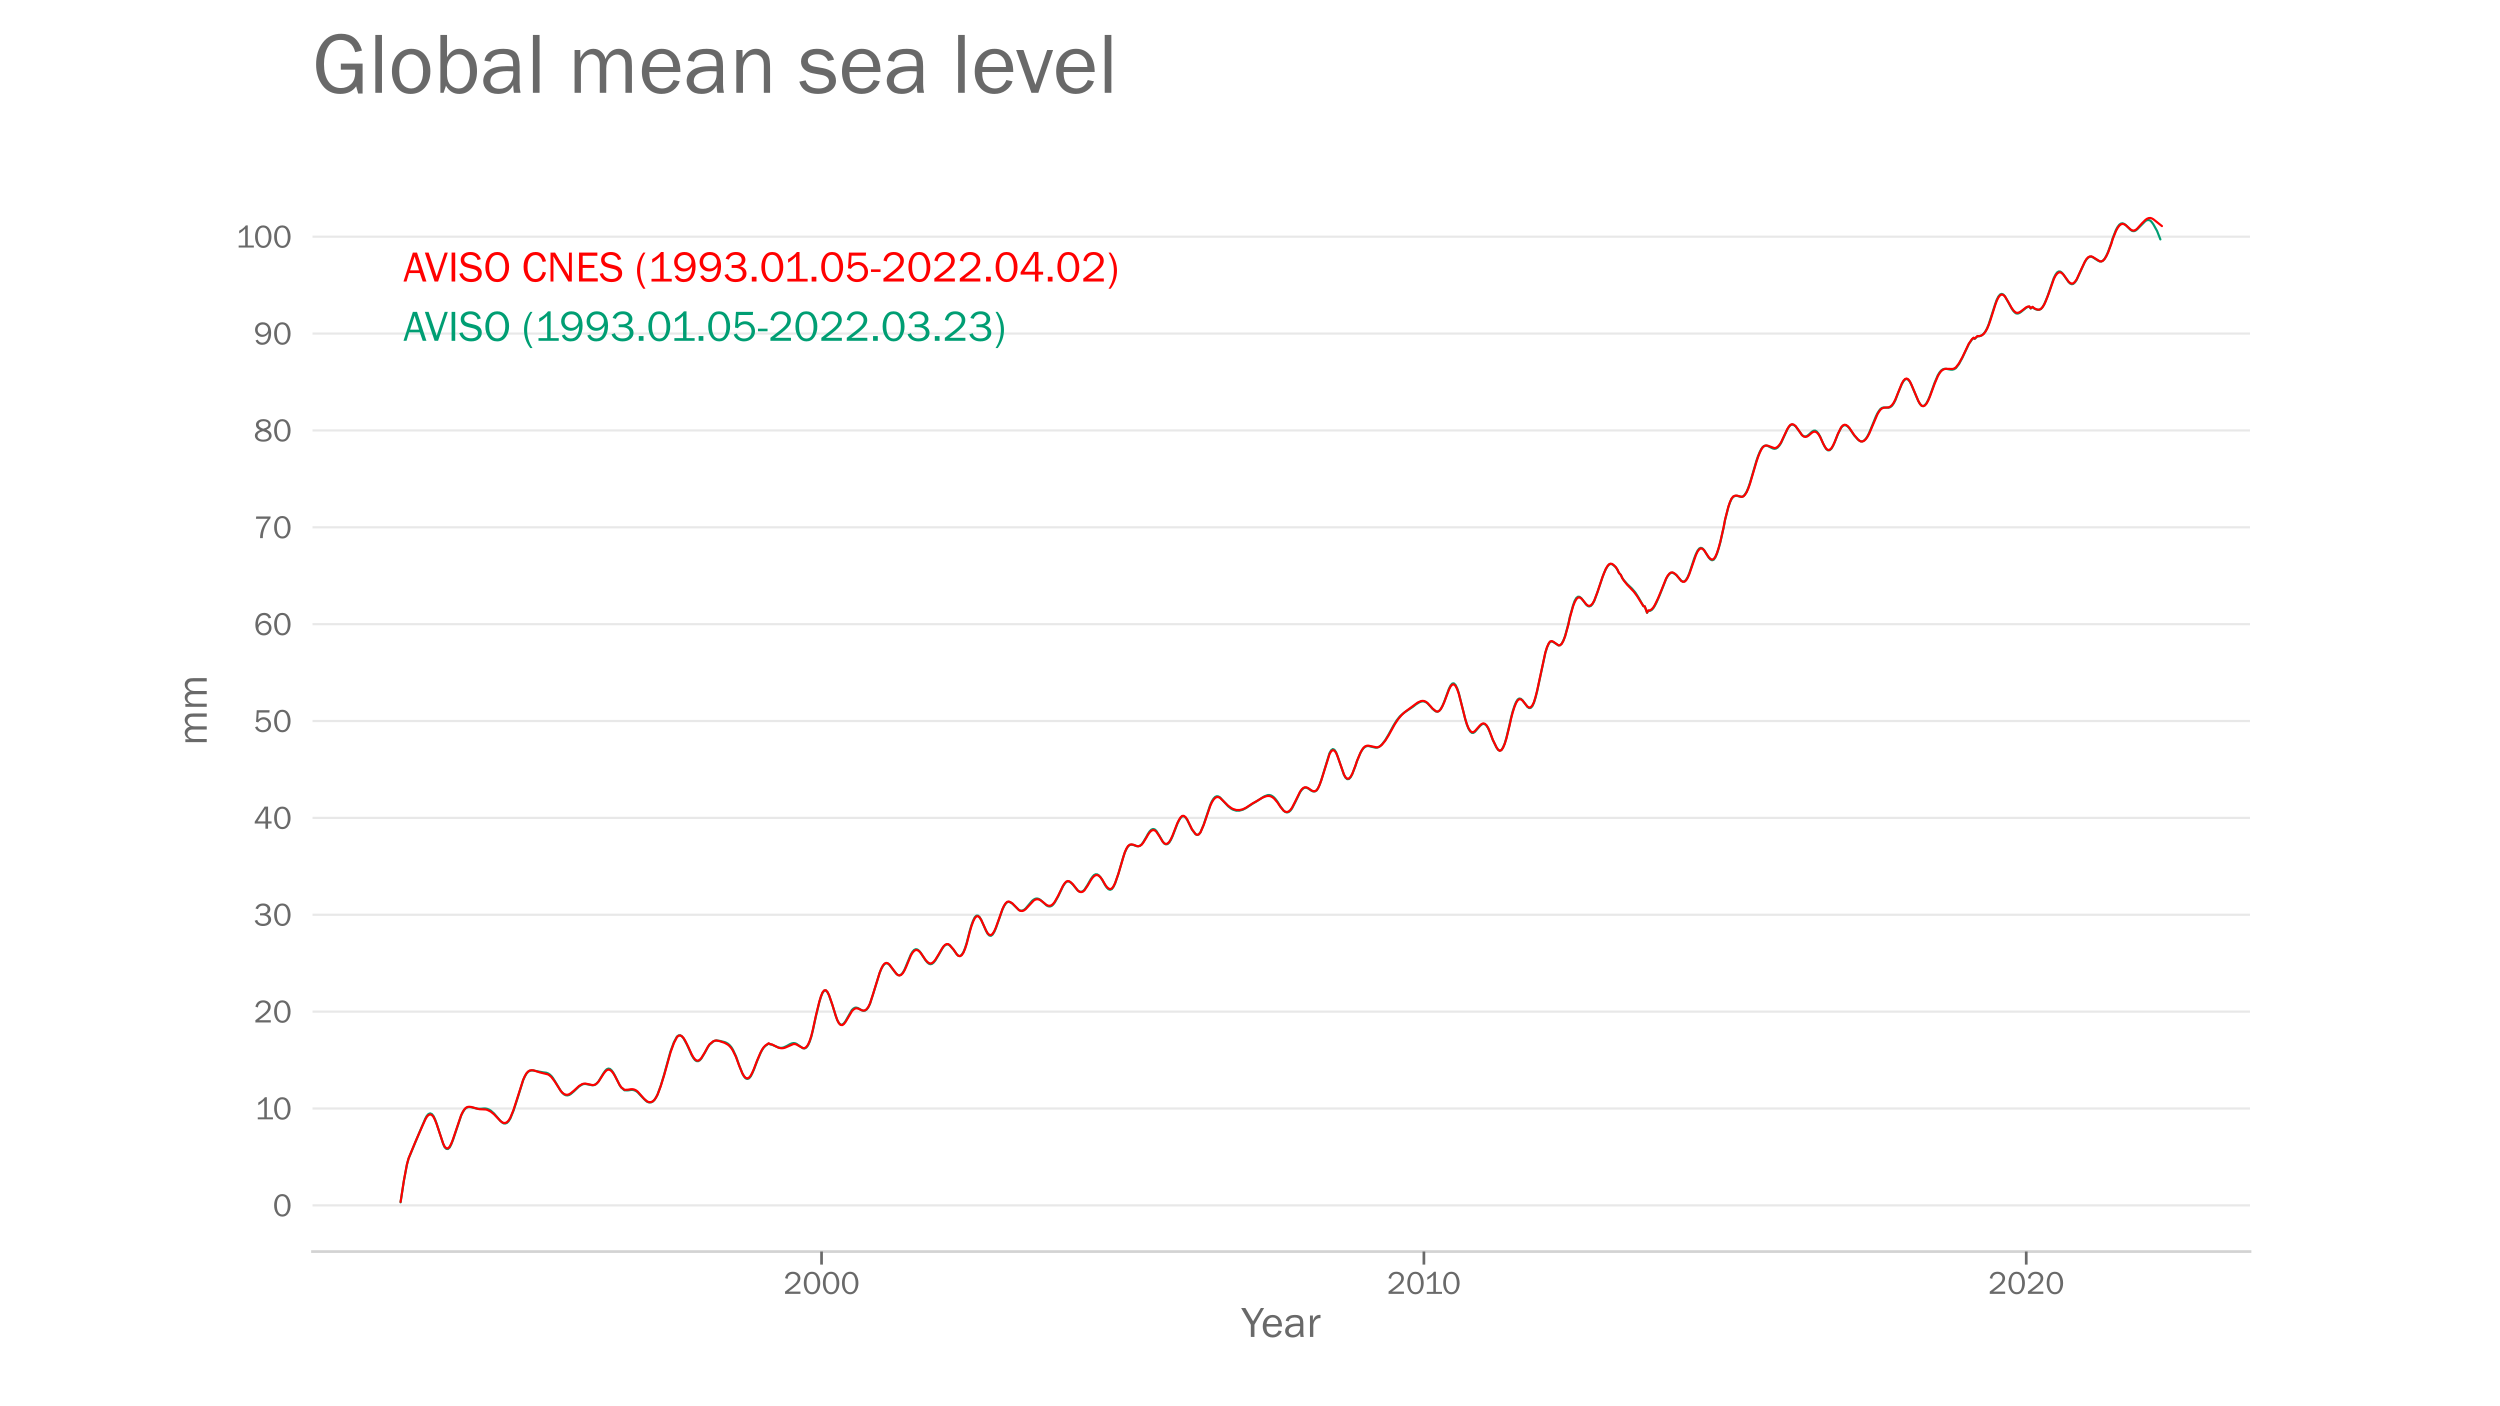 <?xml version="1.0" encoding="utf-8" standalone="no"?>
<!DOCTYPE svg PUBLIC "-//W3C//DTD SVG 1.1//EN"
  "http://www.w3.org/Graphics/SVG/1.1/DTD/svg11.dtd">
<!-- Created with matplotlib (https://matplotlib.org/) -->
<svg height="648pt" version="1.1" viewBox="0 0 1152 648" width="1152pt" xmlns="http://www.w3.org/2000/svg" xmlns:xlink="http://www.w3.org/1999/xlink">
 <defs>
  <style type="text/css">*{stroke-linecap:butt;stroke-linejoin:round;}</style>
 </defs>
 <g id="figure_1">
  <g id="patch_1">
   <path d="M 0 648 
L 1152 648 
L 1152 0 
L 0 0 
z
" style="fill:#ffffff;"/>
  </g>
  <g id="axes_1">
   <g id="patch_2">
    <path d="M 144 576.72 
L 1036.8 576.72 
L 1036.8 77.76 
L 144 77.76 
z
" style="fill:none;"/>
   </g>
   <g id="patch_3">
    <path d="M 144 576.72 
L 1036.8 576.72 
" style="fill:none;stroke:#d3d3d3;stroke-linecap:square;stroke-linejoin:miter;stroke-width:1.25;"/>
   </g>
   <g id="matplotlib.axis_1">
    <g id="xtick_1">
     <g id="line2d_1">
      <defs>
       <path d="M 0 0 
L 0 6 
" id="mdbd33a0c23" style="stroke:#696969;stroke-width:1.25;"/>
      </defs>
      <g>
       <use style="fill:#696969;stroke:#696969;stroke-width:1.25;" x="378.57" xlink:href="#mdbd33a0c23" y="576.72"/>
      </g>
     </g>
     <g id="text_1">
      <!-- 2000 -->
      <g style="fill:#696969;" transform="translate(360.978 596.218)scale(0.15 -0.15)">
       <defs>
        <path d="M 52.484 6.938 
L 52.484 0 
L 5.172 0 
L 5.172 6.938 
Q 33.203 27.938 38.594 34.594 
Q 44 41.266 44 47.797 
Q 44 53.906 39.453 57.656 
Q 34.906 61.422 29 61.422 
Q 22.906 61.422 18.219 57.297 
Q 13.531 53.172 12.938 46.094 
L 5.172 48.438 
Q 10.062 68.016 29.109 68.016 
Q 39.406 68.016 45.844 62.156 
Q 52.297 56.297 52.297 47.859 
Q 52.297 42.047 49.234 36.672 
Q 46.188 31.297 37.688 23.828 
Q 29.203 16.359 15.719 6.938 
z
" id="FranklinGothic-Book-50"/>
        <path d="M 29.391 -1.312 
Q 17.875 -1.312 10.984 8.672 
Q 4.109 18.656 4.109 33.453 
Q 4.109 48 10.641 58 
Q 17.188 68.016 29.156 68.016 
Q 41.656 68.016 48.125 57.562 
Q 54.594 47.125 54.594 33.062 
Q 54.594 19.281 47.953 8.984 
Q 41.312 -1.312 29.391 -1.312 
z
M 29.438 5.219 
Q 37.891 5.219 41.938 12.859 
Q 46 20.516 46 32.078 
Q 46 44.734 41.844 53.125 
Q 37.703 61.531 29.047 61.531 
Q 20.703 61.531 16.625 53.859 
Q 12.547 46.188 12.547 33.688 
Q 12.547 20.703 16.844 12.953 
Q 21.141 5.219 29.438 5.219 
z
" id="FranklinGothic-Book-48"/>
       </defs>
       <use xlink:href="#FranklinGothic-Book-50"/>
       <use x="58.643" xlink:href="#FranklinGothic-Book-48"/>
       <use x="117.285" xlink:href="#FranklinGothic-Book-48"/>
       <use x="175.928" xlink:href="#FranklinGothic-Book-48"/>
      </g>
     </g>
    </g>
    <g id="xtick_2">
     <g id="line2d_2">
      <g>
       <use style="fill:#696969;stroke:#696969;stroke-width:1.25;" x="656.131" xlink:href="#mdbd33a0c23" y="576.72"/>
      </g>
     </g>
     <g id="text_2">
      <!-- 2010 -->
      <g style="fill:#696969;" transform="translate(639.063 596.218)scale(0.15 -0.15)">
       <defs>
        <path d="M 55.859 6.203 
L 55.859 0 
L 9.188 0 
L 9.188 6.203 
L 29.203 6.203 
L 29.203 57.672 
Q 20.359 48.438 10.844 43.266 
L 10.844 51.656 
Q 23.969 58.547 31.203 68.016 
L 37.156 68.016 
L 37.156 6.203 
z
" id="FranklinGothic-Book-49"/>
       </defs>
       <use xlink:href="#FranklinGothic-Book-50"/>
       <use x="58.643" xlink:href="#FranklinGothic-Book-48"/>
       <use x="113.535" xlink:href="#FranklinGothic-Book-49"/>
       <use x="168.928" xlink:href="#FranklinGothic-Book-48"/>
      </g>
     </g>
    </g>
    <g id="xtick_3">
     <g id="line2d_3">
      <g>
       <use style="fill:#696969;stroke:#696969;stroke-width:1.25;" x="933.691" xlink:href="#mdbd33a0c23" y="576.72"/>
      </g>
     </g>
     <g id="text_3">
      <!-- 2020 -->
      <g style="fill:#696969;" transform="translate(916.099 596.218)scale(0.15 -0.15)">
       <use xlink:href="#FranklinGothic-Book-50"/>
       <use x="58.643" xlink:href="#FranklinGothic-Book-48"/>
       <use x="117.285" xlink:href="#FranklinGothic-Book-50"/>
       <use x="175.928" xlink:href="#FranklinGothic-Book-48"/>
      </g>
     </g>
    </g>
    <g id="text_4">
     <!-- Year -->
     <g style="fill:#696969;" transform="translate(572.109 616.048)scale(0.2 -0.2)">
      <defs>
       <path d="M 52 66.656 
L 29.688 28.031 
L 29.688 0 
L 21.344 0 
L 21.344 28.031 
L -0.984 66.656 
L 8.844 66.656 
L 26.562 35.984 
L 44.391 66.656 
z
" id="FranklinGothic-Book-89"/>
       <path d="M 40.234 14.703 
L 47.359 13.234 
Q 45.406 6.938 39.734 2.812 
Q 34.078 -1.312 26.422 -1.312 
Q 16.312 -1.312 10.062 5.781 
Q 3.812 12.891 3.812 24.422 
Q 3.812 36.188 10.297 43.438 
Q 16.797 50.688 26.609 50.688 
Q 36.281 50.688 42.156 44 
Q 48.047 37.312 48.188 23.969 
L 12.359 23.969 
Q 12.359 12.797 17.047 8.891 
Q 21.734 4.984 26.953 4.984 
Q 36.375 4.984 40.234 14.703 
z
M 39.797 29.688 
Q 39.703 33.844 38.422 37.062 
Q 37.156 40.281 34.125 42.547 
Q 31.109 44.828 26.859 44.828 
Q 21.141 44.828 17.156 40.719 
Q 13.188 36.625 12.703 29.688 
z
" id="FranklinGothic-Book-101"/>
       <path d="M 46.297 0 
L 38.672 0 
Q 38.234 2.344 37.797 8.891 
Q 32.719 -1.312 20.516 -1.312 
Q 12.203 -1.312 7.766 3.078 
Q 3.328 7.469 3.328 13.625 
Q 3.328 21.094 9.672 25.906 
Q 16.016 30.719 31.25 30.719 
Q 33.297 30.719 37.797 30.516 
Q 37.797 36.375 36.891 38.984 
Q 35.984 41.609 33.047 43.172 
Q 30.125 44.734 25.344 44.734 
Q 13.672 44.734 11.766 35.844 
L 4.688 37.062 
Q 7.281 50.688 26.469 50.688 
Q 36.672 50.688 40.938 46.172 
Q 45.219 41.656 45.219 30.516 
L 45.219 9.578 
Q 45.219 4.344 46.297 0 
z
M 37.797 24.656 
Q 33.109 24.953 30.672 24.953 
Q 21.578 24.953 16.547 21.969 
Q 11.531 19 11.531 13.281 
Q 11.531 9.672 14.234 7.125 
Q 16.938 4.594 22.078 4.594 
Q 29 4.594 33.469 9.625 
Q 37.938 14.656 37.938 21.438 
Q 37.938 22.797 37.797 24.656 
z
" id="FranklinGothic-Book-97"/>
       <path d="M 15.328 0 
L 7.672 0 
L 7.672 49.312 
L 14.406 49.312 
L 14.406 37.797 
Q 17.969 45.953 21.547 48.359 
Q 25.141 50.781 28.906 50.781 
Q 30.078 50.781 31.938 50.594 
L 31.938 43.266 
L 30.375 43.266 
Q 24.031 43.266 19.828 38.531 
Q 15.625 33.797 15.328 26.078 
z
" id="FranklinGothic-Book-114"/>
      </defs>
      <use xlink:href="#FranklinGothic-Book-89"/>
      <use x="45.025" xlink:href="#FranklinGothic-Book-101"/>
      <use x="97.076" xlink:href="#FranklinGothic-Book-97"/>
      <use x="149.957" xlink:href="#FranklinGothic-Book-114"/>
     </g>
    </g>
   </g>
   <g id="matplotlib.axis_2">
    <g id="ytick_1">
     <g id="line2d_4">
      <path clip-path="url(#p2073097c31)" d="M 144 555.425 
L 1036.8 555.425 
" style="fill:none;stroke:#d3d3d3;stroke-linecap:round;stroke-opacity:0.5;"/>
     </g>
     <g id="text_5">
      <!-- 0 -->
      <g style="fill:#696969;" transform="translate(125.704 560.424)scale(0.15 -0.15)">
       <use xlink:href="#FranklinGothic-Book-48"/>
      </g>
     </g>
    </g>
    <g id="ytick_2">
     <g id="line2d_5">
      <path clip-path="url(#p2073097c31)" d="M 144 510.789 
L 1036.8 510.789 
" style="fill:none;stroke:#d3d3d3;stroke-linecap:round;stroke-opacity:0.5;"/>
     </g>
     <g id="text_6">
      <!-- 10 -->
      <g style="fill:#696969;" transform="translate(117.395 515.789)scale(0.15 -0.15)">
       <use xlink:href="#FranklinGothic-Book-49"/>
       <use x="55.393" xlink:href="#FranklinGothic-Book-48"/>
      </g>
     </g>
    </g>
    <g id="ytick_3">
     <g id="line2d_6">
      <path clip-path="url(#p2073097c31)" d="M 144 466.154 
L 1036.8 466.154 
" style="fill:none;stroke:#d3d3d3;stroke-linecap:round;stroke-opacity:0.5;"/>
     </g>
     <g id="text_7">
      <!-- 20 -->
      <g style="fill:#696969;" transform="translate(116.908 471.153)scale(0.15 -0.15)">
       <use xlink:href="#FranklinGothic-Book-50"/>
       <use x="58.643" xlink:href="#FranklinGothic-Book-48"/>
      </g>
     </g>
    </g>
    <g id="ytick_4">
     <g id="line2d_7">
      <path clip-path="url(#p2073097c31)" d="M 144 421.518 
L 1036.8 421.518 
" style="fill:none;stroke:#d3d3d3;stroke-linecap:round;stroke-opacity:0.5;"/>
     </g>
     <g id="text_8">
      <!-- 30 -->
      <g style="fill:#696969;" transform="translate(116.908 426.517)scale(0.15 -0.15)">
       <defs>
        <path d="M 19.344 31.344 
L 19.344 37.984 
L 26.953 37.984 
Q 35.297 37.984 38.891 41.406 
Q 42.484 44.828 42.484 49.703 
Q 42.484 55.078 38.469 58.219 
Q 34.469 61.375 28.422 61.375 
Q 17.188 61.375 12.891 50.531 
L 5.375 52.688 
Q 11.812 68.016 29.203 68.016 
Q 38.969 68.016 44.969 62.812 
Q 50.984 57.625 50.984 50.297 
Q 50.984 44.625 47.359 40.406 
Q 43.75 36.188 38.094 35.109 
Q 44.438 34.188 49 29.781 
Q 53.562 25.391 53.562 18.406 
Q 53.562 10.062 46.766 4.375 
Q 39.984 -1.312 28.172 -1.312 
Q 18.797 -1.312 12.125 3.125 
Q 5.469 7.562 2.938 14.938 
L 10.688 17.531 
Q 14.203 5.469 28.031 5.469 
Q 37.016 5.469 40.938 9.297 
Q 44.875 13.141 44.875 18.453 
Q 44.875 24.219 40.156 27.781 
Q 35.453 31.344 26.953 31.344 
z
" id="FranklinGothic-Book-51"/>
       </defs>
       <use xlink:href="#FranklinGothic-Book-51"/>
       <use x="58.643" xlink:href="#FranklinGothic-Book-48"/>
      </g>
     </g>
    </g>
    <g id="ytick_5">
     <g id="line2d_8">
      <path clip-path="url(#p2073097c31)" d="M 144 376.882 
L 1036.8 376.882 
" style="fill:none;stroke:#d3d3d3;stroke-linecap:round;stroke-opacity:0.5;"/>
     </g>
     <g id="text_9">
      <!-- 40 -->
      <g style="fill:#696969;" transform="translate(116.908 381.881)scale(0.15 -0.15)">
       <defs>
        <path d="M 44.094 0 
L 36.031 0 
L 36.031 15.875 
L 3.078 15.875 
L 3.078 21.484 
L 33.641 68.062 
L 44.094 68.062 
L 44.094 22.469 
L 54.891 22.469 
L 54.891 15.875 
L 44.094 15.875 
z
M 36.031 22.469 
L 36.031 54 
Q 36.031 57.422 36.188 61.375 
Q 34.078 57.516 32.562 55.125 
L 11.766 22.469 
z
" id="FranklinGothic-Book-52"/>
       </defs>
       <use xlink:href="#FranklinGothic-Book-52"/>
       <use x="58.643" xlink:href="#FranklinGothic-Book-48"/>
      </g>
     </g>
    </g>
    <g id="ytick_6">
     <g id="line2d_9">
      <path clip-path="url(#p2073097c31)" d="M 144 332.247 
L 1036.8 332.247 
" style="fill:none;stroke:#d3d3d3;stroke-linecap:round;stroke-opacity:0.5;"/>
     </g>
     <g id="text_10">
      <!-- 50 -->
      <g style="fill:#696969;" transform="translate(116.908 337.246)scale(0.15 -0.15)">
       <defs>
        <path d="M 48.875 66.656 
L 48.188 59.469 
L 15.438 59.469 
L 14.016 37.844 
Q 21.438 45.125 30.328 45.125 
Q 39.703 45.125 46.516 38.625 
Q 53.328 32.125 53.328 22.016 
Q 53.328 11.766 45.922 5.219 
Q 38.531 -1.312 27.828 -1.312 
Q 19.438 -1.312 12.891 3.078 
Q 6.344 7.469 4.297 14.453 
L 11.422 16.891 
Q 15.828 5.281 27.938 5.281 
Q 35.891 5.281 40.578 9.984 
Q 45.266 14.703 45.266 22.016 
Q 45.266 29.688 40.625 33.984 
Q 35.984 38.281 29.5 38.281 
Q 20.016 38.281 13.812 29.203 
L 7.234 30.609 
L 9.375 66.656 
z
" id="FranklinGothic-Book-53"/>
       </defs>
       <use xlink:href="#FranklinGothic-Book-53"/>
       <use x="58.643" xlink:href="#FranklinGothic-Book-48"/>
      </g>
     </g>
    </g>
    <g id="ytick_7">
     <g id="line2d_10">
      <path clip-path="url(#p2073097c31)" d="M 144 287.611 
L 1036.8 287.611 
" style="fill:none;stroke:#d3d3d3;stroke-linecap:round;stroke-opacity:0.5;"/>
     </g>
     <g id="text_11">
      <!-- 60 -->
      <g style="fill:#696969;" transform="translate(116.908 292.61)scale(0.15 -0.15)">
       <defs>
        <path d="M 53.562 53.031 
L 46.047 50.984 
Q 42.188 61.141 31.984 61.141 
Q 13.234 61.141 12.797 30.125 
Q 15.766 37.016 21.234 40.328 
Q 26.703 43.656 32.812 43.656 
Q 42.094 43.656 48.359 37.188 
Q 54.641 30.719 54.641 21.688 
Q 54.641 12.312 47.969 5.5 
Q 41.312 -1.312 30.906 -1.312 
Q 19.094 -1.312 12.078 7.594 
Q 5.078 16.5 5.078 31.844 
Q 5.078 46.828 11.688 57.422 
Q 18.312 68.016 32.172 68.016 
Q 48.141 68.016 53.562 53.031 
z
M 30.766 5.375 
Q 37.844 5.375 42.359 10.031 
Q 46.875 14.703 46.875 21.234 
Q 46.875 27.688 42.453 32.297 
Q 38.031 36.922 31.5 36.922 
Q 24.75 36.922 19.719 32.078 
Q 14.703 27.25 14.703 20.75 
Q 14.703 14.75 19.188 10.062 
Q 23.688 5.375 30.766 5.375 
z
" id="FranklinGothic-Book-54"/>
       </defs>
       <use xlink:href="#FranklinGothic-Book-54"/>
       <use x="58.643" xlink:href="#FranklinGothic-Book-48"/>
      </g>
     </g>
    </g>
    <g id="ytick_8">
     <g id="line2d_11">
      <path clip-path="url(#p2073097c31)" d="M 144 242.975 
L 1036.8 242.975 
" style="fill:none;stroke:#d3d3d3;stroke-linecap:round;stroke-opacity:0.5;"/>
     </g>
     <g id="text_12">
      <!-- 70 -->
      <g style="fill:#696969;" transform="translate(116.908 247.974)scale(0.15 -0.15)">
       <defs>
        <path d="M 28.078 0 
L 19.484 0 
Q 19.484 16.75 26.312 32.594 
Q 33.156 48.438 43.062 59.328 
L 6.891 59.328 
L 7.719 66.656 
L 51.766 66.656 
L 51.766 61.672 
Q 39.844 47.312 33.938 31.781 
Q 28.031 16.266 28.031 2.297 
Q 28.031 1.516 28.078 0 
z
" id="FranklinGothic-Book-55"/>
       </defs>
       <use xlink:href="#FranklinGothic-Book-55"/>
       <use x="58.643" xlink:href="#FranklinGothic-Book-48"/>
      </g>
     </g>
    </g>
    <g id="ytick_9">
     <g id="line2d_12">
      <path clip-path="url(#p2073097c31)" d="M 144 198.339 
L 1036.8 198.339 
" style="fill:none;stroke:#d3d3d3;stroke-linecap:round;stroke-opacity:0.5;"/>
     </g>
     <g id="text_13">
      <!-- 80 -->
      <g style="fill:#696969;" transform="translate(116.908 203.339)scale(0.15 -0.15)">
       <defs>
        <path d="M 19.484 34.578 
Q 6.844 40.094 6.844 50.594 
Q 6.844 58.203 13.141 63.109 
Q 19.438 68.016 29.828 68.016 
Q 40.094 68.016 46.141 63.297 
Q 52.203 58.594 52.203 50.984 
Q 52.203 40.375 39.266 35.797 
Q 49.703 30.953 52.359 26.453 
Q 55.031 21.969 55.031 17.484 
Q 55.031 9.469 48.219 4.078 
Q 41.406 -1.312 29.734 -1.312 
Q 17.281 -1.312 10.438 4.172 
Q 3.609 9.672 3.609 17.234 
Q 3.609 28.516 19.484 34.578 
z
M 29.594 38.719 
Q 37.984 40.969 41.453 43.891 
Q 44.922 46.828 44.922 51.219 
Q 44.922 56.344 40.797 59 
Q 36.672 61.672 29.938 61.672 
Q 23.484 61.672 19.375 58.859 
Q 15.281 56.062 15.281 51.312 
Q 15.281 46.625 19.844 43.203 
Q 24.422 39.797 29.594 38.719 
z
M 28.656 31.062 
Q 11.766 27.047 11.766 16.938 
Q 11.766 11.672 16.375 8.328 
Q 21 4.984 29.984 4.984 
Q 37.594 4.984 42.234 8.25 
Q 46.875 11.531 46.875 16.609 
Q 46.875 26.312 28.656 31.062 
z
" id="FranklinGothic-Book-56"/>
       </defs>
       <use xlink:href="#FranklinGothic-Book-56"/>
       <use x="58.643" xlink:href="#FranklinGothic-Book-48"/>
      </g>
     </g>
    </g>
    <g id="ytick_10">
     <g id="line2d_13">
      <path clip-path="url(#p2073097c31)" d="M 144 153.704 
L 1036.8 153.704 
" style="fill:none;stroke:#d3d3d3;stroke-linecap:round;stroke-opacity:0.5;"/>
     </g>
     <g id="text_14">
      <!-- 90 -->
      <g style="fill:#696969;" transform="translate(116.908 158.703)scale(0.15 -0.15)">
       <defs>
        <path d="M 5.719 12.156 
L 12.406 14.594 
Q 16.547 5.375 26.375 5.375 
Q 35.891 5.375 40.703 13.375 
Q 45.516 21.391 45.656 35.109 
Q 39.109 23.094 25.984 23.094 
Q 16.703 23.094 10.406 29.422 
Q 4.109 35.75 4.109 45.062 
Q 4.109 54.547 10.719 61.281 
Q 17.328 68.016 27.594 68.016 
Q 40.141 68.016 46.828 59.203 
Q 53.516 50.391 53.516 34.969 
Q 53.516 18.75 46.438 8.719 
Q 39.359 -1.312 26.266 -1.312 
Q 10.984 -1.312 5.719 12.156 
z
M 27.828 29.781 
Q 34.719 29.781 39.375 34.594 
Q 44.047 39.406 44.047 45.844 
Q 44.047 52.094 39.625 56.578 
Q 35.203 61.078 27.984 61.078 
Q 20.656 61.078 16.406 56.469 
Q 12.156 51.859 12.156 45.219 
Q 12.156 38.094 16.859 33.938 
Q 21.578 29.781 27.828 29.781 
z
" id="FranklinGothic-Book-57"/>
       </defs>
       <use xlink:href="#FranklinGothic-Book-57"/>
       <use x="58.643" xlink:href="#FranklinGothic-Book-48"/>
      </g>
     </g>
    </g>
    <g id="ytick_11">
     <g id="line2d_14">
      <path clip-path="url(#p2073097c31)" d="M 144 109.068 
L 1036.8 109.068 
" style="fill:none;stroke:#d3d3d3;stroke-linecap:round;stroke-opacity:0.5;"/>
     </g>
     <g id="text_15">
      <!-- 100 -->
      <g style="fill:#696969;" transform="translate(108.599 114.067)scale(0.15 -0.15)">
       <use xlink:href="#FranklinGothic-Book-49"/>
       <use x="55.393" xlink:href="#FranklinGothic-Book-48"/>
       <use x="114.035" xlink:href="#FranklinGothic-Book-48"/>
      </g>
     </g>
    </g>
    <g id="text_16">
     <!-- mm -->
     <g style="fill:#696969;" transform="translate(95.268 343.518)rotate(-90)scale(0.2 -0.2)">
      <defs>
       <path d="M 73.734 0 
L 66.266 0 
L 66.266 30.672 
Q 66.266 35.406 65.594 37.766 
Q 64.938 40.141 62.391 42.109 
Q 59.859 44.094 56.688 44.094 
Q 52.297 44.094 48.219 40.062 
Q 44.141 36.031 44.141 27.781 
L 44.141 0 
L 36.719 0 
L 36.719 32.469 
Q 36.719 38.969 33.609 41.656 
Q 30.516 44.344 27.094 44.344 
Q 22.219 44.344 18.594 40.141 
Q 14.984 35.938 14.984 29.5 
L 14.984 0 
L 7.672 0 
L 7.672 49.312 
L 14.266 49.312 
L 14.266 39.844 
Q 19.781 50.688 29.438 50.688 
Q 34.766 50.688 38.469 47.219 
Q 42.188 43.75 43.266 38.875 
Q 48.344 50.688 58.844 50.688 
Q 63.875 50.688 67.656 47.797 
Q 71.438 44.922 72.578 41.188 
Q 73.734 37.453 73.734 30.672 
z
" id="FranklinGothic-Book-109"/>
      </defs>
      <use xlink:href="#FranklinGothic-Book-109"/>
      <use x="81.396" xlink:href="#FranklinGothic-Book-109"/>
     </g>
    </g>
   </g>
   <g id="text_17">
    <!-- Global mean sea level -->
    <g style="fill:#696969;" transform="translate(144 42.76)scale(0.4 -0.4)">
     <defs>
      <path d="M 57.719 33.594 
L 57.719 -0.875 
L 52.594 -0.875 
L 50.297 7.469 
Q 44.141 -1.312 31.984 -1.312 
Q 18.797 -1.312 11.469 8.594 
Q 4.156 18.5 4.156 32.672 
Q 4.156 47.797 11.906 57.906 
Q 19.672 68.016 33.016 68.016 
Q 51.422 68.016 57.031 48.688 
L 49.125 46.781 
Q 47.406 54.203 42.719 57.562 
Q 38.031 60.938 32.469 60.938 
Q 22.609 60.938 17.922 52.969 
Q 13.234 45.016 13.234 33.016 
Q 13.234 20.062 18.484 12.766 
Q 23.734 5.469 32.766 5.469 
Q 39.797 5.469 44.5 10.125 
Q 49.219 14.797 49.219 23 
Q 49.219 24.516 49.125 26.609 
L 32.625 26.609 
L 32.625 33.594 
z
" id="FranklinGothic-Book-71"/>
      <path d="M 15.328 0 
L 7.672 0 
L 7.672 66.656 
L 15.328 66.656 
z
" id="FranklinGothic-Book-108"/>
      <path d="M 25.344 -1.312 
Q 15.188 -1.312 9.5 6.203 
Q 3.812 13.719 3.812 24.859 
Q 3.812 36.625 10.203 43.656 
Q 16.609 50.688 26.125 50.688 
Q 36.328 50.688 42.203 43.281 
Q 48.094 35.891 48.094 24.812 
Q 48.094 13.281 41.75 5.984 
Q 35.406 -1.312 25.344 -1.312 
z
M 25.922 4.984 
Q 31.781 4.984 35.734 9.812 
Q 39.703 14.656 39.703 24.859 
Q 39.703 35.109 35.547 39.719 
Q 31.391 44.344 25.828 44.344 
Q 20.125 44.344 16.156 39.672 
Q 12.203 35.016 12.203 24.906 
Q 12.203 14.203 16.156 9.594 
Q 20.125 4.984 25.922 4.984 
z
" id="FranklinGothic-Book-111"/>
      <path d="M 11.375 0 
L 7.672 0 
L 7.672 66.656 
L 15.328 66.656 
L 15.328 41.109 
Q 20.609 50.688 29.891 50.688 
Q 38.375 50.688 44.109 44 
Q 49.859 37.312 49.859 24.562 
Q 49.859 13.578 44.219 6.125 
Q 38.578 -1.312 29.547 -1.312 
Q 19.484 -1.312 14.109 8.156 
z
M 15.328 19.344 
Q 15.875 11.766 20 8.344 
Q 24.125 4.938 28.719 4.938 
Q 34.578 4.938 38.156 10.016 
Q 41.75 15.094 41.75 23.922 
Q 41.75 33.453 38.281 38.891 
Q 34.812 44.344 28.656 44.344 
Q 23.828 44.344 19.938 40.453 
Q 16.062 36.578 15.328 30.422 
z
" id="FranklinGothic-Book-98"/>
      <path id="FranklinGothic-Book-32"/>
      <path d="M 46.531 0 
L 39.359 0 
L 39.359 31.688 
Q 39.359 38.531 36.375 41.312 
Q 33.406 44.094 29.156 44.094 
Q 23.297 44.094 19.312 39.406 
Q 15.328 34.719 15.328 27.047 
L 15.328 0 
L 7.672 0 
L 7.672 49.312 
L 14.797 49.312 
L 14.797 40.234 
Q 20.797 50.688 30.375 50.688 
Q 35.891 50.688 39.766 47.828 
Q 43.656 44.969 45.094 41.406 
Q 46.531 37.844 46.531 28.516 
z
" id="FranklinGothic-Book-110"/>
      <path d="M 1.031 12.797 
L 8.344 14.312 
Q 10.797 4.984 23.781 4.984 
Q 28.562 4.984 31.875 7.125 
Q 35.203 9.281 35.203 13.188 
Q 35.203 19 26.766 20.562 
L 16.359 22.516 
Q 10.25 23.688 6.641 27.094 
Q 3.031 30.516 3.031 36.141 
Q 3.031 42.328 7.953 46.5 
Q 12.891 50.688 21.234 50.688 
Q 37.312 50.688 41.062 38.141 
L 34.031 36.625 
Q 31 44.344 21.578 44.344 
Q 16.891 44.344 13.891 42.406 
Q 10.891 40.484 10.891 37.016 
Q 10.891 31.547 18.562 30.125 
L 28.172 28.422 
Q 43.266 25.688 43.266 13.812 
Q 43.266 7.031 37.641 2.859 
Q 32.031 -1.312 22.703 -1.312 
Q 5.172 -1.312 1.031 12.797 
z
" id="FranklinGothic-Book-115"/>
      <path d="M 43.797 49.312 
L 26.766 0 
L 18.797 0 
L 1.172 49.312 
L 9.672 49.312 
L 23.391 9.234 
L 36.969 49.312 
z
" id="FranklinGothic-Book-118"/>
     </defs>
     <use xlink:href="#FranklinGothic-Book-71"/>
     <use x="64.697" xlink:href="#FranklinGothic-Book-108"/>
     <use x="87.695" xlink:href="#FranklinGothic-Book-111"/>
     <use x="139.648" xlink:href="#FranklinGothic-Book-98"/>
     <use x="193.359" xlink:href="#FranklinGothic-Book-97"/>
     <use x="246.24" xlink:href="#FranklinGothic-Book-108"/>
     <use x="269.238" xlink:href="#FranklinGothic-Book-32"/>
     <use x="294.238" xlink:href="#FranklinGothic-Book-109"/>
     <use x="375.635" xlink:href="#FranklinGothic-Book-101"/>
     <use x="427.686" xlink:href="#FranklinGothic-Book-97"/>
     <use x="480.566" xlink:href="#FranklinGothic-Book-110"/>
     <use x="534.766" xlink:href="#FranklinGothic-Book-32"/>
     <use x="559.766" xlink:href="#FranklinGothic-Book-115"/>
     <use x="606.152" xlink:href="#FranklinGothic-Book-101"/>
     <use x="658.203" xlink:href="#FranklinGothic-Book-97"/>
     <use x="711.084" xlink:href="#FranklinGothic-Book-32"/>
     <use x="736.084" xlink:href="#FranklinGothic-Book-108"/>
     <use x="759.082" xlink:href="#FranklinGothic-Book-101"/>
     <use x="809.383" xlink:href="#FranklinGothic-Book-118"/>
     <use x="852.902" xlink:href="#FranklinGothic-Book-101"/>
     <use x="904.953" xlink:href="#FranklinGothic-Book-108"/>
    </g>
   </g>
   <g id="legend_1">
    <g id="line2d_15"/>
    <g id="text_18">
     <!-- AVISO CNES (1993.01.05-2022.04.02) -->
     <g style="fill:#ff0000;" transform="translate(185.856 129.718)scale(0.2 -0.2)">
      <defs>
       <path d="M 53.219 0 
L 44.672 0 
L 37.938 19.484 
L 13.281 19.484 
L 7.328 0 
L 0.344 0 
L 21.969 66.656 
L 31.5 66.656 
z
M 36.188 25.734 
L 25.922 57.766 
L 15.578 25.734 
z
" id="FranklinGothic-Book-65"/>
       <path d="M 53.328 66.656 
L 30.859 0 
L 22.797 0 
L 0.344 66.656 
L 9.031 66.656 
L 27.641 11.672 
L 46.047 66.656 
z
" id="FranklinGothic-Book-86"/>
       <path d="M 16.703 0 
L 8.344 0 
L 8.344 66.656 
L 16.703 66.656 
z
" id="FranklinGothic-Book-73"/>
       <path d="M 1.031 17.719 
L 8.547 19.438 
Q 13.094 5.812 28.219 5.812 
Q 36.141 5.812 40.141 9.156 
Q 44.141 12.5 44.141 18.109 
Q 44.141 22.359 41.078 24.953 
Q 38.031 27.547 34.031 28.516 
L 20.703 31.844 
Q 15.531 33.156 12.234 35.031 
Q 8.938 36.922 6.641 40.828 
Q 4.344 44.734 4.344 49.75 
Q 4.344 58.109 10.641 63.062 
Q 16.938 68.016 26.812 68.016 
Q 44.969 68.016 50.688 51.562 
L 43.109 49.312 
Q 41.797 55.172 36.906 58.172 
Q 32.031 61.188 26.516 61.188 
Q 21.047 61.188 16.766 58.297 
Q 12.5 55.422 12.5 50.141 
Q 12.5 42.781 23.344 40.188 
L 35.797 37.203 
Q 52.875 33.109 52.875 18.797 
Q 52.875 10.156 46.453 4.422 
Q 40.047 -1.312 28.375 -1.312 
Q 7.672 -1.312 1.031 17.719 
z
" id="FranklinGothic-Book-83"/>
       <path d="M 31.344 -1.312 
Q 18.5 -1.312 11.328 8.672 
Q 4.156 18.656 4.156 33.156 
Q 4.156 48.297 11.672 58.156 
Q 19.188 68.016 31.594 68.016 
Q 43.953 68.016 51.422 58.328 
Q 58.891 48.641 58.891 33.891 
Q 58.891 19.734 51.641 9.203 
Q 44.391 -1.312 31.344 -1.312 
z
M 31.547 5.469 
Q 40.281 5.469 45.203 13.422 
Q 50.141 21.391 50.141 33.938 
Q 50.141 46.828 45.031 54 
Q 39.938 61.188 31.5 61.188 
Q 22.953 61.188 17.922 53.422 
Q 12.891 45.656 12.891 33.109 
Q 12.891 20.844 17.969 13.156 
Q 23.047 5.469 31.547 5.469 
z
" id="FranklinGothic-Book-79"/>
       <path d="M 48.297 22.406 
L 55.906 20.703 
Q 50.438 -1.312 31.203 -1.312 
Q 18.562 -1.312 11.359 8.891 
Q 4.156 19.094 4.156 33.984 
Q 4.156 49.359 11.672 58.688 
Q 19.188 68.016 31.844 68.016 
Q 50.594 68.016 55.906 46.578 
L 48.047 45.016 
Q 43.75 60.938 31.781 60.938 
Q 22.953 60.938 18.094 53.531 
Q 13.234 46.141 13.234 32.766 
Q 13.234 20.516 18.203 13.109 
Q 23.188 5.719 31.391 5.719 
Q 44.141 5.719 48.297 22.406 
z
" id="FranklinGothic-Book-67"/>
       <path d="M 57.422 0 
L 49.312 0 
L 14.844 58.109 
L 14.938 53.719 
Q 15.094 51.219 15.094 49.516 
L 15.094 0 
L 8.344 0 
L 8.344 66.656 
L 18.797 66.656 
L 51.031 12.312 
L 50.922 16.938 
Q 50.828 19.672 50.828 21.781 
L 50.828 66.656 
L 57.422 66.656 
z
" id="FranklinGothic-Book-78"/>
       <path d="M 51.469 7.328 
L 51.469 0 
L 8.344 0 
L 8.344 66.656 
L 50.531 66.656 
L 50.531 59.328 
L 16.703 59.328 
L 16.703 38.141 
L 43.562 38.141 
L 43.562 31.344 
L 16.703 31.344 
L 16.703 7.328 
z
" id="FranklinGothic-Book-69"/>
       <path d="M 24.703 -16.656 
L 19.578 -16.656 
Q 5.219 2.203 5.219 25.094 
Q 5.219 46.969 19.578 66.656 
L 24.703 66.656 
Q 12.359 48.25 12.359 25 
Q 12.359 2.828 24.703 -16.656 
z
" id="FranklinGothic-Book-40"/>
       <path d="M 17.969 10.938 
L 17.969 0 
L 7.078 0 
L 7.078 10.938 
z
" id="FranklinGothic-Book-46"/>
       <path d="M 23.531 27.984 
L 23.531 22.016 
L 1.469 22.016 
L 1.469 27.984 
z
" id="FranklinGothic-Book-45"/>
       <path d="M 4.641 66.656 
L 9.719 66.656 
Q 24.125 47.797 24.125 24.906 
Q 24.125 3.031 9.719 -16.656 
L 4.641 -16.656 
Q 17 1.766 17 25 
Q 17 47.172 4.641 66.656 
z
" id="FranklinGothic-Book-41"/>
      </defs>
      <use xlink:href="#FranklinGothic-Book-65"/>
      <use x="49.189" xlink:href="#FranklinGothic-Book-86"/>
      <use x="102.852" xlink:href="#FranklinGothic-Book-73"/>
      <use x="127.852" xlink:href="#FranklinGothic-Book-83"/>
      <use x="184.785" xlink:href="#FranklinGothic-Book-79"/>
      <use x="247.871" xlink:href="#FranklinGothic-Book-32"/>
      <use x="272.871" xlink:href="#FranklinGothic-Book-67"/>
      <use x="330.781" xlink:href="#FranklinGothic-Book-78"/>
      <use x="396.504" xlink:href="#FranklinGothic-Book-69"/>
      <use x="451.289" xlink:href="#FranklinGothic-Book-83"/>
      <use x="508.223" xlink:href="#FranklinGothic-Book-32"/>
      <use x="533.223" xlink:href="#FranklinGothic-Book-40"/>
      <use x="562.568" xlink:href="#FranklinGothic-Book-49"/>
      <use x="619.836" xlink:href="#FranklinGothic-Book-57"/>
      <use x="678.479" xlink:href="#FranklinGothic-Book-57"/>
      <use x="737.121" xlink:href="#FranklinGothic-Book-51"/>
      <use x="795.764" xlink:href="#FranklinGothic-Book-46"/>
      <use x="820.764" xlink:href="#FranklinGothic-Book-48"/>
      <use x="875.656" xlink:href="#FranklinGothic-Book-49"/>
      <use x="933.674" xlink:href="#FranklinGothic-Book-46"/>
      <use x="958.674" xlink:href="#FranklinGothic-Book-48"/>
      <use x="1017.316" xlink:href="#FranklinGothic-Book-53"/>
      <use x="1075.959" xlink:href="#FranklinGothic-Book-45"/>
      <use x="1100.959" xlink:href="#FranklinGothic-Book-50"/>
      <use x="1159.602" xlink:href="#FranklinGothic-Book-48"/>
      <use x="1218.244" xlink:href="#FranklinGothic-Book-50"/>
      <use x="1276.887" xlink:href="#FranklinGothic-Book-50"/>
      <use x="1335.529" xlink:href="#FranklinGothic-Book-46"/>
      <use x="1360.529" xlink:href="#FranklinGothic-Book-48"/>
      <use x="1419.172" xlink:href="#FranklinGothic-Book-52"/>
      <use x="1477.814" xlink:href="#FranklinGothic-Book-46"/>
      <use x="1502.814" xlink:href="#FranklinGothic-Book-48"/>
      <use x="1561.457" xlink:href="#FranklinGothic-Book-50"/>
      <use x="1620.1" xlink:href="#FranklinGothic-Book-41"/>
     </g>
    </g>
    <g id="line2d_16"/>
    <g id="text_19">
     <!-- AVISO (1993.01.05-2022.03.23) -->
     <g style="fill:#009e73;" transform="translate(185.856 157.05)scale(0.2 -0.2)">
      <use xlink:href="#FranklinGothic-Book-65"/>
      <use x="49.189" xlink:href="#FranklinGothic-Book-86"/>
      <use x="102.852" xlink:href="#FranklinGothic-Book-73"/>
      <use x="127.852" xlink:href="#FranklinGothic-Book-83"/>
      <use x="184.785" xlink:href="#FranklinGothic-Book-79"/>
      <use x="247.871" xlink:href="#FranklinGothic-Book-32"/>
      <use x="272.871" xlink:href="#FranklinGothic-Book-40"/>
      <use x="302.217" xlink:href="#FranklinGothic-Book-49"/>
      <use x="359.484" xlink:href="#FranklinGothic-Book-57"/>
      <use x="418.127" xlink:href="#FranklinGothic-Book-57"/>
      <use x="476.77" xlink:href="#FranklinGothic-Book-51"/>
      <use x="535.412" xlink:href="#FranklinGothic-Book-46"/>
      <use x="560.412" xlink:href="#FranklinGothic-Book-48"/>
      <use x="615.305" xlink:href="#FranklinGothic-Book-49"/>
      <use x="673.322" xlink:href="#FranklinGothic-Book-46"/>
      <use x="698.322" xlink:href="#FranklinGothic-Book-48"/>
      <use x="756.965" xlink:href="#FranklinGothic-Book-53"/>
      <use x="815.607" xlink:href="#FranklinGothic-Book-45"/>
      <use x="840.607" xlink:href="#FranklinGothic-Book-50"/>
      <use x="899.25" xlink:href="#FranklinGothic-Book-48"/>
      <use x="957.893" xlink:href="#FranklinGothic-Book-50"/>
      <use x="1016.535" xlink:href="#FranklinGothic-Book-50"/>
      <use x="1075.178" xlink:href="#FranklinGothic-Book-46"/>
      <use x="1100.178" xlink:href="#FranklinGothic-Book-48"/>
      <use x="1158.82" xlink:href="#FranklinGothic-Book-51"/>
      <use x="1217.463" xlink:href="#FranklinGothic-Book-46"/>
      <use x="1242.463" xlink:href="#FranklinGothic-Book-50"/>
      <use x="1301.105" xlink:href="#FranklinGothic-Book-51"/>
      <use x="1359.748" xlink:href="#FranklinGothic-Book-41"/>
     </g>
    </g>
   </g>
   <g id="line2d_17">
    <path clip-path="url(#p2073097c31)" d="M 184.582 554.04 
L 186.103 544.178 
L 187.503 536.731 
L 188.264 533.919 
L 192.966 522.542 
L 195.995 515.417 
L 196.679 514.168 
L 197.44 513.337 
L 198.232 513.042 
L 198.992 513.35 
L 199.753 514.277 
L 200.469 515.79 
L 201.229 517.842 
L 204.227 527.163 
L 204.911 528.647 
L 205.703 529.423 
L 206.463 529.448 
L 207.224 528.727 
L 207.94 527.327 
L 208.7 525.415 
L 212.49 514.087 
L 213.25 512.534 
L 213.935 511.42 
L 214.651 510.657 
L 215.411 510.249 
L 216.172 510.132 
L 217.116 510.21 
L 220.113 510.935 
L 221.666 510.909 
L 223.111 510.778 
L 223.827 510.815 
L 224.587 510.987 
L 225.348 511.3 
L 226.14 511.76 
L 227.661 513.098 
L 230.614 516.562 
L 231.374 517.225 
L 232.059 517.658 
L 232.851 517.715 
L 233.611 517.415 
L 234.372 516.659 
L 235.132 515.454 
L 236.609 511.837 
L 238.161 507.108 
L 241.082 497.729 
L 241.843 496.055 
L 242.559 494.787 
L 243.319 493.928 
L 244.08 493.44 
L 245.024 493.26 
L 245.785 493.295 
L 250.258 494.137 
L 251.735 494.316 
L 252.495 494.6 
L 253.256 495.086 
L 254.048 495.796 
L 254.808 496.75 
L 256.285 499.16 
L 258.446 502.772 
L 259.206 503.688 
L 259.967 504.343 
L 260.759 504.705 
L 261.519 504.773 
L 262.28 504.568 
L 262.996 504.132 
L 264.441 502.924 
L 266.83 500.644 
L 268.23 499.762 
L 268.991 499.528 
L 269.751 499.481 
L 271.228 499.763 
L 272.856 500.09 
L 273.617 500.048 
L 274.377 499.746 
L 275.093 499.138 
L 275.854 498.236 
L 278.091 494.521 
L 278.851 493.459 
L 279.567 492.719 
L 280.328 492.399 
L 281.088 492.556 
L 281.804 493.179 
L 282.564 494.211 
L 283.325 495.552 
L 285.486 499.944 
L 286.202 501.059 
L 287.723 502.416 
L 289.275 502.452 
L 290.752 502.243 
L 291.512 502.242 
L 292.273 502.404 
L 293.065 502.763 
L 293.825 503.317 
L 296.062 505.713 
L 297.583 507.231 
L 298.299 507.745 
L 299.06 508.004 
L 300.004 507.975 
L 300.764 507.618 
L 301.525 506.907 
L 302.241 505.823 
L 303.001 504.359 
L 304.446 500.359 
L 305.999 495.244 
L 308.996 484.387 
L 310.549 480.21 
L 311.949 477.641 
L 312.71 477.109 
L 313.47 477.078 
L 314.186 477.536 
L 314.947 478.439 
L 316.499 481.254 
L 318.736 486.213 
L 319.497 487.528 
L 320.257 488.478 
L 320.973 488.96 
L 321.733 488.989 
L 322.494 488.546 
L 323.21 487.718 
L 324.731 485.206 
L 326.207 482.488 
L 326.968 481.368 
L 328.672 479.921 
L 329.433 479.595 
L 330.073 479.459 
L 331.594 479.624 
L 333.907 480.182 
L 334.623 480.472 
L 335.383 480.904 
L 336.144 481.538 
L 336.936 482.436 
L 337.696 483.633 
L 339.141 486.722 
L 340.618 490.939 
L 342.094 494.675 
L 342.855 496.047 
L 343.615 496.918 
L 344.407 497.209 
L 345.168 496.892 
L 345.928 496 
L 346.644 494.618 
L 347.405 492.881 
L 348.881 488.951 
L 350.402 485.362 
L 351.118 483.933 
L 351.879 482.8 
L 352.639 481.988 
L 354.192 480.888 
L 354.876 481.244 
L 355.82 481.44 
L 358.742 482.701 
L 359.502 482.831 
L 360.294 482.82 
L 361.055 482.666 
L 362.531 481.993 
L 364.052 481.134 
L 364.844 480.808 
L 365.605 480.648 
L 366.289 480.702 
L 367.005 480.979 
L 368.526 482.048 
L 370.002 483.053 
L 370.763 483.137 
L 371.523 482.733 
L 372.315 481.729 
L 373.076 480.07 
L 373.836 477.76 
L 374.552 474.892 
L 375.997 468.195 
L 377.55 461.779 
L 378.31 459.278 
L 379.026 457.505 
L 379.787 456.528 
L 380.547 456.444 
L 381.263 457.19 
L 382.024 458.681 
L 383.576 463.168 
L 385.097 468.073 
L 385.813 470.047 
L 386.574 471.434 
L 387.334 472.132 
L 388.126 472.145 
L 388.887 471.543 
L 389.647 470.491 
L 392.524 465.422 
L 393.285 464.708 
L 394.045 464.322 
L 394.761 464.325 
L 395.521 464.609 
L 397.042 465.514 
L 397.758 465.794 
L 398.519 465.738 
L 399.279 465.254 
L 400.071 464.248 
L 400.832 462.726 
L 402.232 458.394 
L 405.306 448.399 
L 406.066 446.509 
L 406.858 445.102 
L 407.619 444.199 
L 408.379 443.856 
L 409.095 444.016 
L 409.856 444.62 
L 412.245 447.763 
L 413.005 448.691 
L 413.721 449.285 
L 414.482 449.431 
L 415.242 449.07 
L 416.034 448.183 
L 416.795 446.83 
L 418.271 443.269 
L 419.716 439.802 
L 420.508 438.524 
L 421.269 437.704 
L 422.029 437.379 
L 422.745 437.533 
L 423.506 438.119 
L 424.266 439.046 
L 426.503 442.544 
L 427.295 443.476 
L 428.056 444.093 
L 428.74 444.325 
L 429.456 444.141 
L 430.217 443.555 
L 430.977 442.622 
L 432.53 440.035 
L 434.05 437.357 
L 434.766 436.288 
L 435.527 435.534 
L 436.287 435.175 
L 437.003 435.219 
L 437.688 435.702 
L 439.393 437.637 
L 440.913 439.797 
L 441.629 440.433 
L 442.39 440.527 
L 443.15 439.972 
L 443.942 438.737 
L 444.703 436.86 
L 445.463 434.459 
L 446.864 428.937 
L 447.624 426.344 
L 448.416 424.195 
L 449.177 422.679 
L 449.937 421.909 
L 450.653 421.912 
L 451.414 422.627 
L 452.174 423.922 
L 454.411 429.035 
L 455.127 430.335 
L 455.888 431.102 
L 456.648 431.231 
L 457.364 430.684 
L 458.125 429.494 
L 458.885 427.764 
L 460.438 423.382 
L 461.914 419.139 
L 462.675 417.511 
L 463.435 416.357 
L 464.119 415.714 
L 464.836 415.568 
L 465.596 415.846 
L 466.54 416.438 
L 469.538 419.355 
L 470.298 419.64 
L 471.09 419.602 
L 471.851 419.245 
L 472.611 418.622 
L 475.532 415.152 
L 476.325 414.516 
L 477.085 414.126 
L 477.845 414.013 
L 478.561 414.181 
L 479.322 414.598 
L 480.798 415.912 
L 482.243 417.228 
L 483.035 417.621 
L 483.796 417.72 
L 484.556 417.47 
L 485.272 416.851 
L 486.033 415.877 
L 487.585 413.082 
L 489.822 408.389 
L 490.583 407.226 
L 491.267 406.454 
L 491.983 406.132 
L 492.744 406.26 
L 493.504 406.784 
L 494.372 407.597 
L 496.609 410.315 
L 497.37 410.833 
L 498.13 410.974 
L 498.922 410.697 
L 499.683 410.02 
L 501.128 407.78 
L 502.604 405.175 
L 503.365 404.07 
L 504.081 403.273 
L 504.841 402.874 
L 505.601 402.904 
L 506.318 403.358 
L 507.078 404.193 
L 507.838 405.323 
L 509.239 407.894 
L 509.999 409.002 
L 510.791 409.765 
L 511.552 410.032 
L 512.312 409.709 
L 513.028 408.759 
L 513.789 407.206 
L 515.341 402.7 
L 517.578 394.945 
L 518.339 392.815 
L 519.099 391.145 
L 519.815 390.004 
L 520.576 389.391 
L 521.336 389.228 
L 522.28 389.376 
L 523.801 389.911 
L 524.517 389.966 
L 525.278 389.717 
L 526.038 389.11 
L 526.754 388.156 
L 528.275 385.567 
L 528.991 384.234 
L 529.752 383.104 
L 530.512 382.325 
L 531.304 381.999 
L 532.065 382.173 
L 532.825 382.837 
L 534.302 385.204 
L 535.747 387.779 
L 536.463 388.668 
L 537.223 389.085 
L 537.984 388.952 
L 538.776 388.253 
L 539.536 387.032 
L 540.297 385.392 
L 542.533 379.592 
L 543.326 377.981 
L 544.086 376.807 
L 544.77 376.175 
L 545.487 376.132 
L 546.247 376.663 
L 547.007 377.692 
L 549.244 382.244 
L 550.949 384.461 
L 551.709 384.777 
L 552.426 384.449 
L 553.186 383.478 
L 554.663 379.944 
L 557.66 370.945 
L 558.42 369.247 
L 559.212 367.988 
L 559.973 367.206 
L 560.733 366.895 
L 561.449 367.009 
L 562.21 367.467 
L 563.61 369.013 
L 565.923 371.538 
L 567.444 372.73 
L 568.205 373.127 
L 569.681 373.564 
L 571.158 373.542 
L 572.679 373.12 
L 574.155 372.367 
L 576.392 370.879 
L 577.153 370.365 
L 578.857 369.368 
L 582.571 366.964 
L 584.092 366.399 
L 584.808 366.335 
L 585.568 366.483 
L 586.328 366.873 
L 587.121 367.507 
L 587.881 368.361 
L 588.641 369.384 
L 590.042 371.652 
L 591.518 373.588 
L 592.279 374.17 
L 593.039 374.382 
L 593.831 374.182 
L 594.592 373.565 
L 595.352 372.559 
L 596.829 369.691 
L 599.066 365.084 
L 599.826 363.989 
L 600.587 363.272 
L 601.303 362.955 
L 602.063 363.004 
L 602.824 363.343 
L 604.3 364.355 
L 605.061 364.691 
L 605.929 364.691 
L 606.689 364.224 
L 607.374 363.202 
L 608.09 361.599 
L 608.85 359.468 
L 612.64 347.049 
L 613.4 345.713 
L 614.161 345.175 
L 614.877 345.482 
L 615.637 346.581 
L 616.321 348.327 
L 619.275 357.034 
L 620.035 358.388 
L 620.795 359.047 
L 621.588 358.96 
L 622.348 358.17 
L 623.108 356.788 
L 624.585 352.933 
L 625.269 350.836 
L 626.822 347.107 
L 627.582 345.706 
L 628.374 344.697 
L 629.135 344.078 
L 629.895 343.799 
L 630.656 343.78 
L 633.761 344.522 
L 634.521 344.487 
L 635.282 344.246 
L 635.998 343.778 
L 636.758 343.078 
L 638.311 341.066 
L 639.832 338.511 
L 642.069 334.405 
L 643.545 332 
L 645.022 330.137 
L 646.543 328.784 
L 648.019 327.725 
L 651.093 325.676 
L 652.493 324.563 
L 654.046 323.616 
L 654.806 323.312 
L 655.567 323.177 
L 656.283 323.25 
L 657.043 323.558 
L 657.803 324.1 
L 659.28 325.691 
L 660.04 326.564 
L 660.909 327.328 
L 661.669 327.842 
L 662.429 327.969 
L 663.146 327.607 
L 663.906 326.71 
L 664.666 325.297 
L 665.459 323.464 
L 667.696 317.325 
L 668.456 315.835 
L 669.216 314.973 
L 669.901 314.874 
L 670.693 315.598 
L 671.453 317.128 
L 672.214 319.364 
L 674.451 328.384 
L 675.167 331.326 
L 675.927 333.846 
L 676.688 335.794 
L 677.48 337.087 
L 678.24 337.708 
L 678.925 337.716 
L 679.641 337.233 
L 681.162 335.471 
L 681.954 334.561 
L 682.714 333.87 
L 683.475 333.543 
L 684.191 333.687 
L 684.951 334.352 
L 685.712 335.523 
L 686.428 337.117 
L 687.873 340.973 
L 689.577 344.443 
L 690.338 345.533 
L 691.054 345.963 
L 691.814 345.624 
L 692.575 344.484 
L 693.367 342.592 
L 694.127 340.074 
L 695.604 333.916 
L 696.288 330.742 
L 697.049 327.822 
L 697.841 325.357 
L 698.601 323.496 
L 699.362 322.326 
L 700.078 321.859 
L 700.838 322.032 
L 701.598 322.716 
L 703.835 325.735 
L 704.596 326.27 
L 705.312 326.219 
L 706.072 325.446 
L 706.833 323.885 
L 707.549 321.558 
L 708.309 318.562 
L 712.099 300.84 
L 712.859 298.39 
L 713.62 296.696 
L 714.26 295.777 
L 715.02 295.555 
L 715.781 295.859 
L 718.17 297.427 
L 718.886 297.319 
L 719.646 296.581 
L 720.407 295.141 
L 721.199 293.036 
L 722.72 287.416 
L 723.36 284.342 
L 724.881 278.87 
L 725.597 276.882 
L 726.357 275.568 
L 727.118 274.959 
L 727.834 275 
L 728.594 275.569 
L 730.115 277.547 
L 730.831 278.523 
L 731.591 279.22 
L 732.276 279.476 
L 733.068 279.198 
L 733.828 278.366 
L 734.589 277.006 
L 736.065 273.058 
L 738.378 266.089 
L 739.139 264.05 
L 739.931 262.35 
L 740.691 261.066 
L 741.376 260.239 
L 742.092 259.886 
L 742.852 259.999 
L 743.613 260.539 
L 744.557 261.428 
L 745.317 262.567 
L 746.002 264.007 
L 746.87 264.909 
L 747.554 266.351 
L 748.315 267.426 
L 749.791 269.115 
L 752.028 271.226 
L 753.581 273.058 
L 755.102 275.451 
L 756.578 278.097 
L 757.339 279.31 
L 757.903 279.42 
L 758.967 282.407 
L 759.5 281.481 
L 760.292 281.494 
L 761.052 281.095 
L 761.813 280.3 
L 762.529 279.149 
L 763.289 277.693 
L 764.842 274.126 
L 767.763 266.728 
L 768.524 265.395 
L 769.284 264.456 
L 770 263.961 
L 770.76 263.922 
L 771.521 264.308 
L 772.465 265.027 
L 774.702 267.621 
L 775.463 268.005 
L 776.223 267.88 
L 776.939 267.171 
L 777.699 265.878 
L 778.46 264.077 
L 780.697 257.281 
L 781.489 255.272 
L 782.249 253.724 
L 783.01 252.759 
L 783.726 252.426 
L 784.486 252.7 
L 785.247 253.476 
L 786.647 255.833 
L 787.408 256.988 
L 788.2 257.834 
L 788.96 258.178 
L 789.721 257.879 
L 790.437 256.864 
L 791.197 255.129 
L 791.958 252.741 
L 792.75 249.816 
L 794.271 243.051 
L 794.911 239.62 
L 796.432 233.667 
L 797.192 231.46 
L 797.908 229.882 
L 798.669 228.924 
L 799.613 228.502 
L 800.373 228.475 
L 801.85 228.883 
L 802.61 228.925 
L 803.371 228.621 
L 804.055 227.847 
L 804.847 226.555 
L 805.608 224.767 
L 806.368 222.559 
L 809.397 212.236 
L 810.158 210.029 
L 810.918 208.206 
L 811.634 206.827 
L 812.319 205.909 
L 813.079 205.425 
L 813.795 205.318 
L 814.555 205.502 
L 816.868 206.649 
L 817.629 206.822 
L 818.345 206.71 
L 819.105 206.249 
L 819.866 205.419 
L 820.658 204.241 
L 823.579 197.928 
L 824.34 196.697 
L 825.056 195.9 
L 825.816 195.612 
L 826.577 195.834 
L 827.445 196.493 
L 828.966 198.553 
L 830.366 200.478 
L 831.127 201.009 
L 831.919 201.141 
L 832.679 200.884 
L 833.44 200.329 
L 834.916 198.946 
L 835.677 198.495 
L 836.437 198.429 
L 837.153 198.845 
L 837.914 199.757 
L 838.674 201.083 
L 840.075 204.329 
L 840.835 205.823 
L 841.551 206.943 
L 842.312 207.528 
L 843.072 207.484 
L 843.864 206.8 
L 844.625 205.554 
L 845.385 203.898 
L 846.861 200.16 
L 848.338 197.177 
L 849.098 196.312 
L 849.859 195.933 
L 850.651 196.02 
L 851.411 196.515 
L 852.172 197.328 
L 854.409 200.625 
L 856.113 202.536 
L 856.874 203.136 
L 857.514 203.422 
L 858.274 203.359 
L 859.035 202.922 
L 859.827 202.1 
L 860.587 200.906 
L 861.348 199.386 
L 864.377 191.963 
L 865.137 190.418 
L 865.898 189.213 
L 866.582 188.384 
L 867.298 187.921 
L 868.059 187.765 
L 870.296 187.871 
L 871.056 187.593 
L 871.848 186.955 
L 872.609 185.906 
L 873.369 184.458 
L 874.77 180.756 
L 876.322 177.086 
L 877.083 175.719 
L 877.843 174.864 
L 878.559 174.61 
L 879.32 174.982 
L 880.08 175.943 
L 880.796 177.397 
L 883.946 184.805 
L 884.706 186.118 
L 885.422 186.913 
L 886.183 187.121 
L 886.943 186.727 
L 887.735 185.762 
L 888.496 184.31 
L 889.256 182.493 
L 891.493 176.29 
L 892.969 172.864 
L 893.73 171.633 
L 894.446 170.755 
L 895.206 170.216 
L 895.967 169.967 
L 896.683 169.948 
L 898.996 170.349 
L 899.756 170.33 
L 900.517 170.109 
L 901.277 169.628 
L 902.678 167.783 
L 904.23 164.935 
L 907.228 158.547 
L 908.704 156.403 
L 909.465 155.752 
L 909.921 156.168 
L 911.245 154.94 
L 911.854 154.982 
L 912.614 154.791 
L 913.33 154.426 
L 914.091 153.77 
L 914.851 152.737 
L 915.643 151.283 
L 916.404 149.416 
L 917.88 144.801 
L 919.401 140.057 
L 920.117 138.09 
L 920.878 136.608 
L 921.638 135.707 
L 922.354 135.421 
L 923.115 135.719 
L 923.875 136.524 
L 925.352 139.154 
L 926.904 142.044 
L 927.665 143.195 
L 928.425 144.012 
L 929.065 144.449 
L 929.825 144.5 
L 930.586 144.21 
L 931.378 143.677 
L 933.659 141.834 
L 934.375 141.476 
L 935.136 141.344 
L 935.744 142.19 
L 936.612 141.542 
L 937.297 142.135 
L 938.057 142.526 
L 938.925 142.775 
L 939.686 142.759 
L 940.446 142.379 
L 941.162 141.57 
L 941.923 140.314 
L 943.475 136.636 
L 946.397 128.108 
L 947.157 126.602 
L 947.873 125.578 
L 948.634 125.086 
L 949.394 125.127 
L 950.11 125.647 
L 950.871 126.54 
L 953.108 129.868 
L 953.868 130.625 
L 954.66 130.968 
L 955.345 130.816 
L 956.105 130.142 
L 956.897 128.993 
L 958.342 125.84 
L 960.655 120.773 
L 961.447 119.565 
L 962.208 118.745 
L 962.968 118.333 
L 963.728 118.301 
L 964.368 118.576 
L 966.834 120.158 
L 967.594 120.48 
L 968.354 120.48 
L 969.07 120.07 
L 969.831 119.2 
L 970.591 117.872 
L 971.383 116.141 
L 972.904 111.921 
L 973.544 109.717 
L 975.065 105.878 
L 975.857 104.479 
L 976.618 103.513 
L 977.378 102.996 
L 978.094 102.908 
L 978.855 103.195 
L 979.615 103.772 
L 981.852 106.014 
L 982.568 106.44 
L 983.329 106.517 
L 984.089 106.241 
L 984.805 105.672 
L 988.639 101.826 
L 989.355 101.448 
L 990.116 101.37 
L 990.876 101.651 
L 991.516 102.324 
L 992.277 103.381 
L 993.981 106.44 
L 995.502 110.312 
L 995.502 110.312 
" style="fill:none;stroke:#009e73;stroke-linecap:round;"/>
   </g>
   <g id="line2d_18">
    <path clip-path="url(#p2073097c31)" d="M 184.582 553.844 
L 186.103 544.01 
L 187.503 536.578 
L 188.264 533.777 
L 191.445 526.092 
L 194.518 519.083 
L 195.995 515.842 
L 196.679 514.634 
L 197.44 513.822 
L 198.232 513.52 
L 198.992 513.796 
L 199.753 514.666 
L 200.469 516.103 
L 201.229 518.062 
L 204.227 526.99 
L 204.911 528.401 
L 205.703 529.123 
L 206.463 529.114 
L 207.224 528.379 
L 207.94 526.982 
L 208.7 525.087 
L 212.49 513.894 
L 213.25 512.357 
L 213.935 511.253 
L 214.651 510.498 
L 215.411 510.098 
L 216.172 509.992 
L 217.116 510.09 
L 220.874 511.113 
L 223.827 511.248 
L 224.587 511.458 
L 226.14 512.234 
L 227.661 513.476 
L 230.614 516.56 
L 231.374 517.125 
L 232.059 517.472 
L 232.851 517.459 
L 233.611 517.109 
L 234.372 516.322 
L 235.132 515.106 
L 236.609 511.513 
L 238.922 504.339 
L 241.082 497.554 
L 241.843 495.889 
L 242.559 494.629 
L 243.319 493.778 
L 244.08 493.303 
L 245.024 493.145 
L 245.785 493.211 
L 247.261 493.674 
L 248.782 494.165 
L 252.495 495.075 
L 253.256 495.571 
L 254.048 496.266 
L 255.569 498.26 
L 257.806 501.783 
L 258.446 502.753 
L 259.206 503.573 
L 259.967 504.145 
L 260.759 504.439 
L 261.519 504.46 
L 262.28 504.228 
L 262.996 503.783 
L 264.441 502.602 
L 266.83 500.411 
L 268.23 499.575 
L 268.991 499.355 
L 269.751 499.316 
L 271.228 499.615 
L 272.856 499.979 
L 273.617 499.971 
L 274.377 499.716 
L 275.093 499.166 
L 275.854 498.335 
L 278.091 494.851 
L 278.851 493.856 
L 279.567 493.167 
L 280.328 492.877 
L 281.088 493.041 
L 281.88 493.644 
L 282.641 494.631 
L 283.401 495.906 
L 285.562 500.011 
L 286.278 501.024 
L 287.799 502.203 
L 289.351 502.133 
L 290.828 501.895 
L 291.588 501.904 
L 292.349 502.087 
L 293.141 502.476 
L 293.901 503.06 
L 295.302 504.641 
L 296.823 506.362 
L 298.299 507.589 
L 299.06 507.858 
L 300.004 507.844 
L 300.764 507.512 
L 301.525 506.837 
L 302.241 505.801 
L 303.001 504.399 
L 304.446 500.547 
L 305.999 495.586 
L 308.996 484.87 
L 310.549 480.622 
L 311.949 477.894 
L 312.71 477.263 
L 313.47 477.128 
L 314.186 477.485 
L 314.947 478.295 
L 315.707 479.491 
L 317.26 482.621 
L 318.736 485.866 
L 319.497 487.193 
L 320.257 488.167 
L 320.973 488.677 
L 321.733 488.737 
L 322.494 488.322 
L 323.21 487.518 
L 324.731 485.036 
L 326.207 482.333 
L 326.968 481.224 
L 328.672 479.819 
L 329.433 479.532 
L 330.073 479.447 
L 331.594 479.748 
L 333.907 480.536 
L 335.383 481.364 
L 336.144 482.021 
L 336.936 482.917 
L 337.696 484.086 
L 339.141 487.052 
L 340.618 491.076 
L 342.094 494.607 
L 342.855 495.889 
L 343.615 496.684 
L 344.407 496.917 
L 345.168 496.563 
L 345.928 495.653 
L 346.644 494.271 
L 347.405 492.549 
L 348.881 488.673 
L 350.402 485.143 
L 351.118 483.737 
L 351.879 482.62 
L 352.639 481.819 
L 354.192 480.736 
L 354.876 481.102 
L 355.82 481.316 
L 357.265 482.06 
L 358.742 482.763 
L 359.502 482.967 
L 360.294 483.035 
L 361.055 482.96 
L 361.815 482.744 
L 365.605 481.095 
L 366.289 481.092 
L 367.005 481.293 
L 368.526 482.168 
L 370.002 482.969 
L 370.763 482.965 
L 371.523 482.488 
L 372.315 481.43 
L 373.076 479.736 
L 373.836 477.413 
L 374.552 474.547 
L 375.997 467.892 
L 377.55 461.536 
L 378.31 459.062 
L 379.026 457.311 
L 379.787 456.35 
L 380.547 456.277 
L 381.263 457.031 
L 382.024 458.529 
L 383.576 463.048 
L 385.097 468.025 
L 385.813 470.054 
L 386.574 471.508 
L 387.334 472.281 
L 388.126 472.373 
L 388.887 471.849 
L 389.647 470.867 
L 392.6 465.896 
L 393.361 465.147 
L 394.121 464.701 
L 394.837 464.624 
L 395.598 464.814 
L 397.074 465.513 
L 397.834 465.695 
L 398.595 465.553 
L 399.387 464.999 
L 400.147 463.942 
L 400.908 462.39 
L 402.308 458.051 
L 405.382 448.162 
L 406.142 446.298 
L 406.858 444.912 
L 407.619 444.023 
L 408.379 443.69 
L 409.095 443.858 
L 409.856 444.47 
L 413.005 448.651 
L 413.721 449.303 
L 414.482 449.517 
L 415.242 449.231 
L 416.034 448.424 
L 416.795 447.147 
L 417.555 445.518 
L 419.716 440.287 
L 420.508 438.995 
L 421.269 438.134 
L 422.029 437.746 
L 422.745 437.818 
L 423.506 438.307 
L 424.266 439.132 
L 426.503 442.346 
L 427.295 443.211 
L 428.056 443.781 
L 428.74 443.985 
L 429.456 443.793 
L 430.217 443.214 
L 430.977 442.301 
L 432.53 439.773 
L 434.05 437.15 
L 434.766 436.101 
L 435.527 435.361 
L 436.287 435.011 
L 437.003 435.062 
L 437.688 435.553 
L 439.393 437.526 
L 440.913 439.766 
L 441.629 440.461 
L 442.39 440.625 
L 443.15 440.146 
L 443.942 438.991 
L 444.703 437.19 
L 445.463 434.855 
L 446.864 429.415 
L 447.624 426.828 
L 448.416 424.661 
L 449.177 423.101 
L 449.937 422.264 
L 450.653 422.181 
L 451.414 422.799 
L 452.174 423.99 
L 454.411 428.825 
L 455.127 430.061 
L 455.888 430.784 
L 456.648 430.888 
L 457.364 430.336 
L 458.125 429.156 
L 458.885 427.448 
L 460.438 423.124 
L 461.914 418.936 
L 462.675 417.326 
L 463.435 416.185 
L 464.119 415.551 
L 464.836 415.412 
L 465.596 415.699 
L 466.54 416.307 
L 469.538 419.394 
L 470.298 419.75 
L 471.09 419.789 
L 471.851 419.512 
L 472.611 418.964 
L 476.325 414.976 
L 477.085 414.538 
L 477.845 414.355 
L 478.561 414.435 
L 479.322 414.753 
L 480.082 415.255 
L 482.243 417.006 
L 483.035 417.339 
L 483.796 417.397 
L 484.556 417.126 
L 485.272 416.504 
L 486.033 415.541 
L 487.585 412.799 
L 489.822 408.189 
L 490.583 407.043 
L 491.267 406.284 
L 491.983 405.97 
L 492.744 406.106 
L 493.504 406.639 
L 494.372 407.469 
L 496.609 410.301 
L 497.37 410.883 
L 498.13 411.096 
L 498.922 410.898 
L 499.683 410.3 
L 501.128 408.195 
L 502.604 405.658 
L 503.365 404.552 
L 504.157 403.727 
L 504.917 403.276 
L 505.678 403.233 
L 506.394 403.596 
L 507.154 404.331 
L 507.914 405.358 
L 509.315 407.737 
L 510.075 408.769 
L 510.868 409.474 
L 511.628 409.704 
L 512.388 409.363 
L 513.104 408.413 
L 513.865 406.874 
L 515.417 402.422 
L 518.339 392.635 
L 519.099 390.977 
L 519.815 389.844 
L 520.576 389.238 
L 521.336 389.086 
L 522.28 389.251 
L 523.801 389.855 
L 524.517 389.962 
L 525.278 389.778 
L 526.038 389.245 
L 526.754 388.369 
L 528.275 385.932 
L 528.991 384.657 
L 529.752 383.569 
L 530.512 382.809 
L 531.304 382.477 
L 532.065 382.62 
L 532.825 383.228 
L 534.302 385.426 
L 535.747 387.797 
L 536.463 388.586 
L 537.223 388.915 
L 537.984 388.708 
L 538.776 387.955 
L 539.536 386.699 
L 540.297 385.044 
L 542.533 379.288 
L 543.326 377.707 
L 544.086 376.564 
L 544.77 375.959 
L 545.487 375.938 
L 546.247 376.485 
L 547.007 377.525 
L 549.244 382.105 
L 550.949 384.37 
L 551.709 384.728 
L 552.426 384.455 
L 553.186 383.551 
L 554.663 380.171 
L 557.66 371.415 
L 558.42 369.732 
L 559.212 368.463 
L 559.973 367.645 
L 560.733 367.275 
L 561.449 367.31 
L 562.21 367.674 
L 563.61 369.014 
L 565.923 371.284 
L 567.444 372.394 
L 568.205 372.779 
L 569.681 373.239 
L 571.158 373.274 
L 572.679 372.909 
L 574.155 372.192 
L 576.392 370.729 
L 577.153 370.228 
L 578.857 369.283 
L 581.779 367.543 
L 583.331 366.942 
L 584.092 366.784 
L 584.808 366.775 
L 585.568 366.957 
L 586.328 367.358 
L 587.121 367.978 
L 588.641 369.752 
L 590.042 371.842 
L 591.518 373.572 
L 592.279 374.058 
L 593.039 374.185 
L 593.831 373.918 
L 594.592 373.253 
L 595.352 372.219 
L 596.829 369.35 
L 599.066 364.821 
L 599.826 363.755 
L 600.587 363.065 
L 601.303 362.767 
L 602.063 362.83 
L 602.824 363.178 
L 604.3 364.207 
L 605.061 364.557 
L 605.929 364.579 
L 606.689 364.145 
L 607.374 363.17 
L 608.09 361.625 
L 608.85 359.565 
L 612.64 347.496 
L 613.4 346.19 
L 614.161 345.659 
L 614.953 345.948 
L 615.713 347.003 
L 616.398 348.683 
L 619.351 357.001 
L 620.111 358.26 
L 620.871 358.838 
L 621.664 358.687 
L 622.424 357.852 
L 623.184 356.446 
L 624.661 352.595 
L 625.345 350.519 
L 626.898 346.849 
L 627.658 345.477 
L 628.374 344.493 
L 629.135 343.892 
L 629.895 343.627 
L 630.656 343.617 
L 634.521 344.415 
L 635.282 344.223 
L 635.998 343.815 
L 636.758 343.187 
L 638.311 341.332 
L 639.832 338.916 
L 642.785 333.603 
L 644.306 331.339 
L 645.782 329.566 
L 647.259 328.182 
L 650.332 325.9 
L 653.254 323.736 
L 654.806 323.059 
L 655.567 322.952 
L 656.283 323.049 
L 657.043 323.375 
L 657.803 323.929 
L 659.28 325.537 
L 660.04 326.42 
L 661.669 327.739 
L 662.429 327.904 
L 663.146 327.593 
L 663.906 326.759 
L 664.666 325.418 
L 665.459 323.664 
L 667.696 317.739 
L 668.456 316.294 
L 669.216 315.456 
L 669.901 315.355 
L 670.693 316.052 
L 671.453 317.531 
L 672.214 319.694 
L 674.451 328.42 
L 675.167 331.261 
L 675.927 333.69 
L 676.688 335.562 
L 677.48 336.797 
L 678.24 337.38 
L 678.925 337.37 
L 679.641 336.887 
L 681.162 335.163 
L 681.954 334.282 
L 682.714 333.622 
L 683.475 333.323 
L 684.191 333.49 
L 684.951 334.172 
L 685.712 335.354 
L 686.428 336.956 
L 687.873 340.831 
L 689.577 344.346 
L 690.338 345.476 
L 691.054 345.958 
L 691.814 345.684 
L 692.575 344.618 
L 693.367 342.805 
L 694.127 340.365 
L 695.604 334.339 
L 696.288 331.206 
L 697.049 328.306 
L 697.841 325.836 
L 698.601 323.944 
L 699.362 322.719 
L 700.078 322.176 
L 700.838 322.257 
L 701.598 322.839 
L 703.835 325.566 
L 704.596 326.027 
L 705.312 325.921 
L 706.072 325.114 
L 706.833 323.538 
L 707.549 321.213 
L 708.309 318.233 
L 712.099 300.646 
L 712.859 298.212 
L 713.62 296.528 
L 714.26 295.617 
L 715.02 295.403 
L 715.781 295.719 
L 718.17 297.377 
L 718.886 297.324 
L 719.646 296.652 
L 720.407 295.288 
L 721.199 293.261 
L 722.72 287.79 
L 723.36 284.773 
L 724.881 279.355 
L 725.673 277.358 
L 726.433 276.008 
L 727.194 275.34 
L 727.91 275.302 
L 728.67 275.777 
L 729.431 276.595 
L 730.907 278.427 
L 731.668 279.037 
L 732.352 279.222 
L 733.144 278.894 
L 733.904 278.03 
L 734.665 276.658 
L 736.141 272.732 
L 738.454 265.851 
L 739.931 262.159 
L 740.691 260.89 
L 741.376 260.073 
L 742.092 259.728 
L 742.852 259.849 
L 743.613 260.401 
L 744.557 261.311 
L 745.317 262.482 
L 746.002 263.96 
L 746.87 264.935 
L 747.554 266.435 
L 748.315 267.585 
L 749.791 269.431 
L 752.789 272.557 
L 754.341 274.624 
L 757.339 279.399 
L 757.903 279.42 
L 758.967 282.276 
L 759.5 281.285 
L 760.292 281.231 
L 761.052 280.784 
L 761.813 279.96 
L 762.529 278.8 
L 764.05 275.673 
L 765.602 271.906 
L 767.763 266.54 
L 768.524 265.221 
L 769.284 264.291 
L 770 263.804 
L 770.76 263.774 
L 771.521 264.173 
L 772.465 264.914 
L 774.702 267.647 
L 775.463 268.1 
L 776.223 268.052 
L 776.939 267.423 
L 777.699 266.206 
L 778.46 264.471 
L 781.489 255.738 
L 782.249 254.148 
L 783.01 253.116 
L 783.726 252.699 
L 784.486 252.875 
L 785.247 253.548 
L 787.408 256.78 
L 788.2 257.561 
L 788.96 257.86 
L 789.721 257.537 
L 790.437 256.515 
L 791.197 254.791 
L 791.958 252.424 
L 792.75 249.527 
L 794.271 242.821 
L 794.911 239.416 
L 796.432 233.495 
L 797.192 231.297 
L 797.908 229.726 
L 798.669 228.777 
L 799.613 228.37 
L 800.373 228.368 
L 802.61 228.961 
L 803.371 228.729 
L 804.055 228.032 
L 804.847 226.819 
L 805.608 225.106 
L 806.368 222.964 
L 809.397 212.697 
L 810.158 210.443 
L 810.918 208.551 
L 811.634 207.085 
L 812.319 206.067 
L 813.079 205.48 
L 813.795 205.271 
L 814.555 205.361 
L 817.629 206.478 
L 818.345 206.362 
L 819.105 205.913 
L 819.866 205.106 
L 820.658 203.956 
L 823.579 197.745 
L 824.34 196.527 
L 825.056 195.738 
L 825.816 195.457 
L 826.577 195.689 
L 827.445 196.364 
L 828.966 198.487 
L 830.366 200.525 
L 831.127 201.129 
L 831.919 201.34 
L 832.679 201.162 
L 833.44 200.68 
L 834.916 199.404 
L 835.677 198.977 
L 836.437 198.91 
L 837.229 199.301 
L 837.99 200.161 
L 838.75 201.414 
L 840.151 204.471 
L 840.911 205.86 
L 841.627 206.879 
L 842.388 207.373 
L 843.148 207.253 
L 843.94 206.51 
L 844.701 205.226 
L 845.461 203.552 
L 846.938 199.827 
L 848.414 196.898 
L 849.174 196.063 
L 849.935 195.712 
L 850.651 195.823 
L 851.411 196.335 
L 852.172 197.159 
L 854.409 200.482 
L 856.113 202.439 
L 856.874 203.078 
L 857.514 203.416 
L 858.274 203.418 
L 859.035 203.055 
L 859.827 202.311 
L 860.587 201.196 
L 861.348 199.749 
L 865.137 190.867 
L 865.898 189.607 
L 866.582 188.701 
L 867.298 188.147 
L 868.059 187.889 
L 870.296 187.702 
L 871.056 187.351 
L 871.848 186.658 
L 872.609 185.574 
L 873.369 184.111 
L 876.322 176.812 
L 877.083 175.475 
L 877.843 174.648 
L 878.559 174.416 
L 879.32 174.804 
L 880.08 175.776 
L 880.796 177.238 
L 883.946 184.713 
L 884.706 186.068 
L 885.422 186.918 
L 886.183 187.192 
L 886.943 186.872 
L 887.735 185.987 
L 888.496 184.613 
L 889.256 182.866 
L 891.493 176.775 
L 892.969 173.305 
L 893.73 172.015 
L 894.446 171.059 
L 895.206 170.425 
L 895.967 170.075 
L 896.683 169.952 
L 899.756 170.026 
L 900.517 169.774 
L 901.277 169.28 
L 902.678 167.457 
L 904.23 164.666 
L 907.228 158.371 
L 908.704 156.245 
L 909.465 155.602 
L 909.921 156.025 
L 911.245 154.826 
L 911.854 154.897 
L 912.614 154.749 
L 913.33 154.44 
L 914.091 153.852 
L 914.851 152.895 
L 915.643 151.521 
L 916.404 149.731 
L 917.164 147.595 
L 919.401 140.542 
L 920.117 138.562 
L 920.878 137.041 
L 921.638 136.078 
L 922.354 135.709 
L 923.115 135.912 
L 923.875 136.614 
L 925.352 139.044 
L 926.904 141.782 
L 927.665 142.884 
L 928.425 143.673 
L 929.065 144.101 
L 929.825 144.158 
L 930.586 143.888 
L 931.378 143.383 
L 933.659 141.625 
L 934.375 141.288 
L 935.136 141.17 
L 935.744 142.024 
L 936.612 141.385 
L 937.297 141.986 
L 938.057 142.391 
L 938.925 142.662 
L 939.686 142.68 
L 940.446 142.345 
L 941.162 141.595 
L 941.923 140.408 
L 942.683 138.812 
L 944.236 134.751 
L 946.397 128.585 
L 947.157 127.087 
L 947.949 126.045 
L 948.71 125.51 
L 949.47 125.485 
L 950.186 125.921 
L 950.947 126.716 
L 953.184 129.744 
L 953.944 130.418 
L 954.736 130.696 
L 955.421 130.499 
L 956.181 129.801 
L 956.973 128.644 
L 959.21 123.745 
L 960.731 120.544 
L 961.447 119.361 
L 962.208 118.559 
L 962.968 118.161 
L 963.728 118.137 
L 964.368 118.42 
L 967.594 120.407 
L 968.354 120.455 
L 969.07 120.106 
L 969.831 119.306 
L 970.591 118.056 
L 971.383 116.405 
L 972.904 112.324 
L 973.544 110.169 
L 975.065 106.362 
L 975.857 104.941 
L 976.618 103.928 
L 977.378 103.342 
L 978.094 103.167 
L 978.855 103.354 
L 979.615 103.828 
L 981.852 105.799 
L 982.568 106.186 
L 983.329 106.251 
L 984.089 105.963 
L 984.805 105.374 
L 987.118 102.805 
L 988.639 101.316 
L 989.355 100.807 
L 990.116 100.505 
L 990.876 100.44 
L 991.516 100.625 
L 992.277 101.041 
L 996.218 104.175 
L 996.218 104.175 
" style="fill:none;stroke:#ff0000;stroke-linecap:round;"/>
   </g>
  </g>
 </g>
 <defs>
  <clipPath id="p2073097c31">
   <rect height="498.96" width="892.8" x="144" y="77.76"/>
  </clipPath>
 </defs>
</svg>
